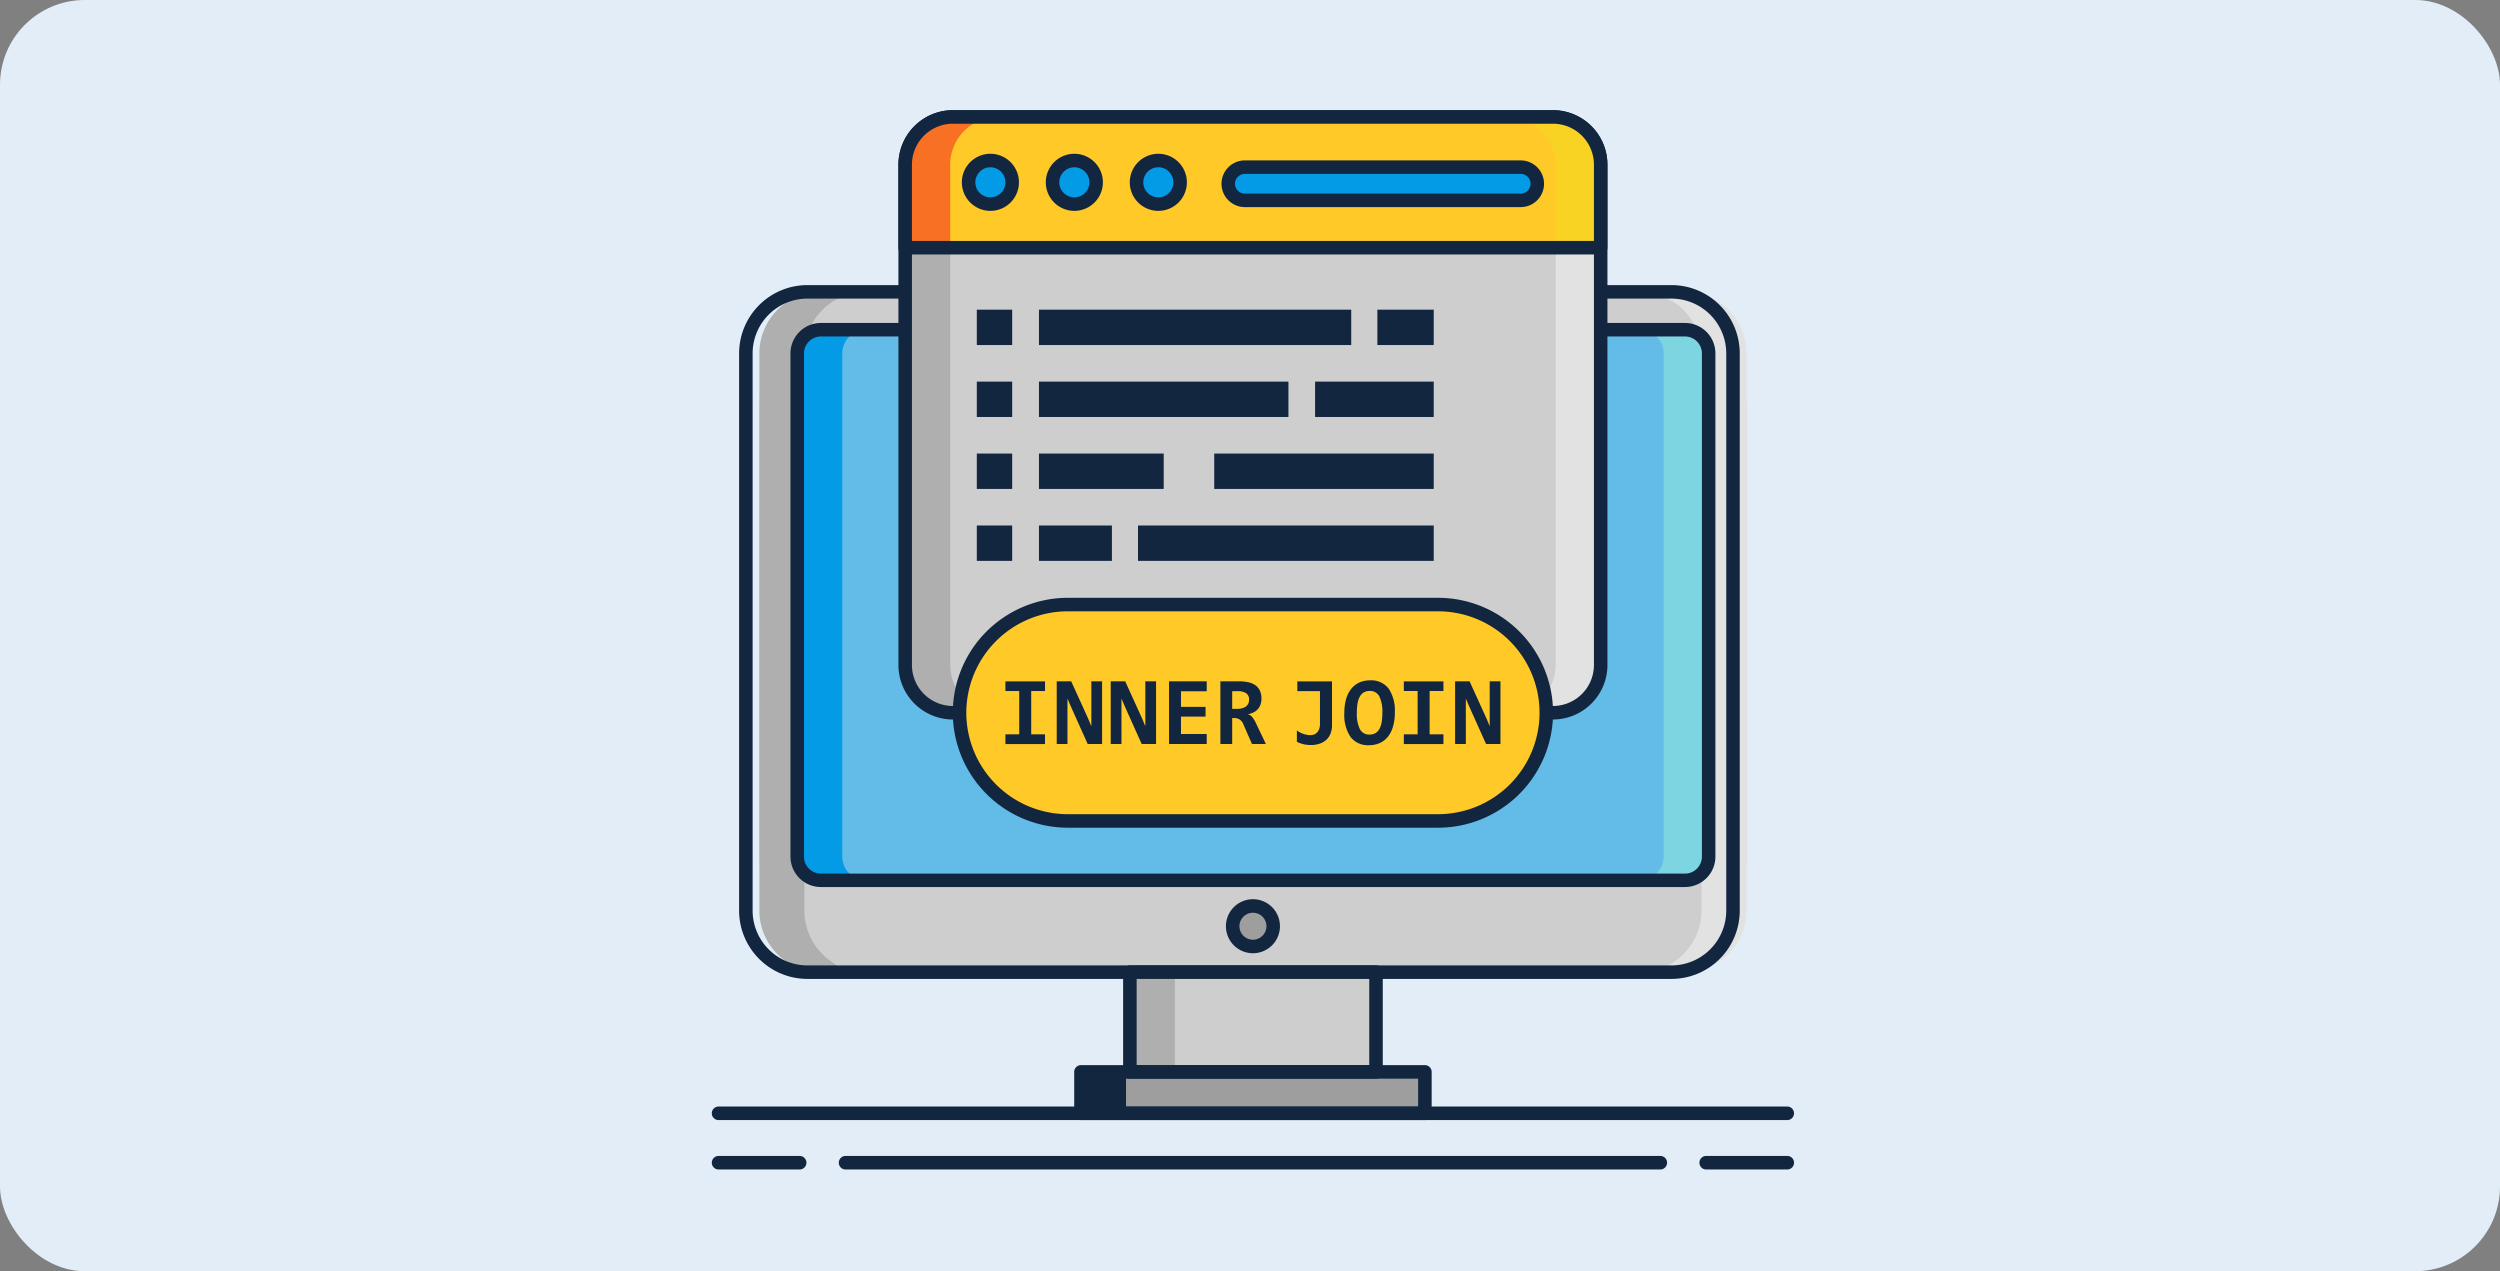 <svg xmlns="http://www.w3.org/2000/svg" width="295" height="150" viewBox="0 0 295 150">
  <rect x="0" y="0" width="295" height="150" fill="#808080" stroke="none"/>
  <g id="t5-i2" transform="translate(-180 -2737)">
    <rect id="Rectangle_8134" data-name="Rectangle 8134" width="295" height="150" rx="10" transform="translate(180 2737)" fill="#e3edf8"/>
    <g id="Group_91339" data-name="Group 91339" transform="translate(-7.008 3924.568)">
      <rect id="Rectangle_8135" data-name="Rectangle 8135" width="116.483" height="80.276" rx="13.665" transform="translate(276.613 -1153.128)" fill="#cecece"/>
      <g id="Group_91307" data-name="Group 91307" transform="translate(276.613 -1153.128)">
        <path id="Path_136788" data-name="Path 136788" d="M286.871-1061.195v-65.757a7.269,7.269,0,0,1,7.26-7.26h-5.313a7.269,7.269,0,0,0-7.26,7.26v65.757a7.268,7.268,0,0,0,7.26,7.26h5.313A7.268,7.268,0,0,1,286.871-1061.195Z" transform="translate(-281.558 1134.211)" fill="#afafaf"/>
      </g>
      <g id="Group_91308" data-name="Group 91308" transform="translate(380.524 -1153.128)">
        <path id="Path_136789" data-name="Path 136789" d="M484.414-1061.195v-65.757a7.268,7.268,0,0,0-7.26-7.26h5.313a7.268,7.268,0,0,1,7.26,7.26v65.757a7.268,7.268,0,0,1-7.26,7.26h-5.313A7.268,7.268,0,0,0,484.414-1061.195Z" transform="translate(-477.154 1134.211)" fill="#e2e2e2"/>
      </g>
      <g id="Group_91309" data-name="Group 91309" transform="translate(274.223 -1153.925)">
        <path id="Path_136790" data-name="Path 136790" d="M387.079-1053.842H285.115a8.065,8.065,0,0,1-8.056-8.056v-65.757a8.065,8.065,0,0,1,8.056-8.057H387.079a8.065,8.065,0,0,1,8.056,8.057v65.757A8.065,8.065,0,0,1,387.079-1053.842Zm-101.964-80.276a6.47,6.47,0,0,0-6.462,6.463v65.757a6.47,6.47,0,0,0,6.462,6.463H387.079a6.47,6.47,0,0,0,6.462-6.463v-65.757a6.47,6.47,0,0,0-6.462-6.463Z" transform="translate(-277.059 1135.711)" fill="#12263f"/>
      </g>
      <rect id="Rectangle_8136" data-name="Rectangle 8136" width="107.548" height="64.966" rx="5.256" transform="translate(281.08 -1148.661)" fill="#63bce7"/>
      <g id="Group_91310" data-name="Group 91310" transform="translate(281.081 -1148.661)">
        <path id="Path_136791" data-name="Path 136791" d="M295.281-1063.628v-59.382a2.8,2.8,0,0,1,2.792-2.792H292.76a2.8,2.8,0,0,0-2.792,2.792v59.382a2.8,2.8,0,0,0,2.792,2.792h5.313A2.8,2.8,0,0,1,295.281-1063.628Z" transform="translate(-289.968 1125.802)" fill="#039be5"/>
      </g>
      <g id="Group_91311" data-name="Group 91311" transform="translate(380.524 -1148.661)">
        <path id="Path_136792" data-name="Path 136792" d="M479.946-1063.628v-59.382a2.8,2.8,0,0,0-2.792-2.792h5.313a2.8,2.8,0,0,1,2.792,2.792v59.382a2.8,2.8,0,0,1-2.792,2.792h-5.313A2.8,2.8,0,0,0,479.946-1063.628Z" transform="translate(-477.154 1125.802)" fill="#7cd5e1"/>
      </g>
      <g id="Group_91312" data-name="Group 91312" transform="translate(280.284 -1149.458)">
        <path id="Path_136793" data-name="Path 136793" d="M394.021-1060.742H292.057a3.593,3.593,0,0,1-3.589-3.589v-59.382a3.593,3.593,0,0,1,3.589-3.589H394.021a3.593,3.593,0,0,1,3.589,3.589v59.382A3.593,3.593,0,0,1,394.021-1060.742Zm-101.964-64.966a2,2,0,0,0-1.995,2v59.382a2,2,0,0,0,1.995,2H394.021a2,2,0,0,0,1.995-2v-59.382a2,2,0,0,0-1.995-2Z" transform="translate(-288.468 1127.302)" fill="#12263f"/>
      </g>
      <rect id="Rectangle_8137" data-name="Rectangle 8137" width="40.579" height="4.886" transform="translate(314.565 -1061.081)" fill="#9e9e9e"/>
      <g id="Group_91313" data-name="Group 91313" transform="translate(314.565 -1061.081)">
        <rect id="Rectangle_8138" data-name="Rectangle 8138" width="5.313" height="4.886" transform="translate(0 0)" fill="#12263f"/>
      </g>
      <rect id="Rectangle_8139" data-name="Rectangle 8139" width="29.038" height="11.772" transform="translate(320.336 -1072.852)" fill="#cecece"/>
      <g id="Group_91314" data-name="Group 91314" transform="translate(320.336 -1072.852)">
        <rect id="Rectangle_8140" data-name="Rectangle 8140" width="5.313" height="11.772" transform="translate(0 0)" fill="#afafaf"/>
      </g>
      <g id="Group_91315" data-name="Group 91315" transform="translate(313.768 -1061.878)">
        <path id="Path_136794" data-name="Path 136794" d="M392.873-955.967H352.294a.8.8,0,0,1-.8-.8v-4.886a.8.8,0,0,1,.8-.8h40.579a.8.8,0,0,1,.8.8v4.886A.8.8,0,0,1,392.873-955.967Zm-39.782-1.594h38.985v-3.292H353.091Z" transform="translate(-351.497 962.447)" fill="#12263f"/>
      </g>
      <g id="Group_91316" data-name="Group 91316" transform="translate(319.539 -1073.649)">
        <path id="Path_136795" data-name="Path 136795" d="M392.194-971.24H363.156a.8.8,0,0,1-.8-.8v-11.772a.8.8,0,0,1,.8-.8h29.038a.8.8,0,0,1,.8.8v11.772A.8.8,0,0,1,392.194-971.24Zm-28.241-1.594H391.4v-10.178H363.953Z" transform="translate(-362.359 984.605)" fill="#12263f"/>
      </g>
      <g id="Group_91318" data-name="Group 91318" transform="translate(331.667 -1081.461)">
        <circle id="Ellipse_4240" data-name="Ellipse 4240" cx="2.391" cy="2.391" r="2.391" transform="translate(0.797 0.797)" fill="#9e9e9e"/>
        <g id="Group_91317" data-name="Group 91317" transform="translate(0)">
          <path id="Path_136796" data-name="Path 136796" d="M388.376-992.934a3.191,3.191,0,0,1-3.188-3.187,3.191,3.191,0,0,1,3.188-3.188,3.191,3.191,0,0,1,3.188,3.188A3.191,3.191,0,0,1,388.376-992.934Zm0-4.781a1.6,1.6,0,0,0-1.594,1.594,1.6,1.6,0,0,0,1.594,1.594,1.6,1.6,0,0,0,1.594-1.594A1.6,1.6,0,0,0,388.376-997.715Z" transform="translate(-385.188 999.309)" fill="#12263f"/>
        </g>
      </g>
      <g id="Group_91324" data-name="Group 91324" transform="translate(271.008 -1056.992)">
        <g id="Group_91321" data-name="Group 91321" transform="translate(0 5.83)">
          <g id="Group_91319" data-name="Group 91319">
            <path id="Path_136797" data-name="Path 136797" d="M281.37-940.682H271.8a.8.8,0,0,1-.8-.8.8.8,0,0,1,.8-.8h9.565a.8.8,0,0,1,.8.8A.8.8,0,0,1,281.37-940.682Z" transform="translate(-271.008 942.276)" fill="#12263f"/>
          </g>
          <g id="Group_91320" data-name="Group 91320" transform="translate(116.534)">
            <path id="Path_136798" data-name="Path 136798" d="M500.727-940.682h-9.565a.8.8,0,0,1-.8-.8.8.8,0,0,1,.8-.8h9.565a.8.8,0,0,1,.8.8A.8.8,0,0,1,500.727-940.682Z" transform="translate(-490.365 942.276)" fill="#12263f"/>
          </g>
        </g>
        <g id="Group_91322" data-name="Group 91322" transform="translate(14.982 5.83)">
          <path id="Path_136799" data-name="Path 136799" d="M396.141-940.682H300.006a.8.8,0,0,1-.8-.8.8.8,0,0,1,.8-.8h96.135a.8.8,0,0,1,.8.8A.8.8,0,0,1,396.141-940.682Z" transform="translate(-299.209 942.276)" fill="#12263f"/>
        </g>
        <g id="Group_91323" data-name="Group 91323" transform="translate(0 0)">
          <path id="Path_136800" data-name="Path 136800" d="M397.9-951.656H271.8a.8.8,0,0,1-.8-.8.8.8,0,0,1,.8-.8H397.9a.8.8,0,0,1,.8.8A.8.8,0,0,1,397.9-951.656Z" transform="translate(-271.008 953.25)" fill="#12263f"/>
        </g>
      </g>
      <rect id="Rectangle_8141" data-name="Rectangle 8141" width="82.071" height="70.308" rx="10.6" transform="translate(293.819 -1173.771)" fill="#cecece"/>
      <g id="Group_91325" data-name="Group 91325" transform="translate(293.819 -1173.771)">
        <path id="Path_136801" data-name="Path 136801" d="M319.259-1108.391v-59.045a5.632,5.632,0,0,1,5.631-5.631h-5.313a5.632,5.632,0,0,0-5.631,5.631v59.045a5.631,5.631,0,0,0,5.631,5.631h5.313A5.631,5.631,0,0,1,319.259-1108.391Z" transform="translate(-313.946 1173.068)" fill="#afafaf"/>
      </g>
      <g id="Group_91326" data-name="Group 91326" transform="translate(364.946 -1173.771)">
        <path id="Path_136802" data-name="Path 136802" d="M453.462-1108.391v-59.045a5.632,5.632,0,0,0-5.631-5.631h5.313a5.632,5.632,0,0,1,5.631,5.631v59.045a5.631,5.631,0,0,1-5.631,5.631h-5.313A5.631,5.631,0,0,0,453.462-1108.391Z" transform="translate(-447.831 1173.068)" fill="#e2e2e2"/>
      </g>
      <g id="Group_91327" data-name="Group 91327" transform="translate(293.022 -1174.568)">
        <path id="Path_136803" data-name="Path 136803" d="M389.682-1102.666H318.874a6.435,6.435,0,0,1-6.428-6.428v-59.045a6.436,6.436,0,0,1,6.428-6.428h70.808a6.436,6.436,0,0,1,6.428,6.428v59.045A6.435,6.435,0,0,1,389.682-1102.666Zm-70.808-70.308a4.84,4.84,0,0,0-4.834,4.834v59.045a4.84,4.84,0,0,0,4.834,4.834h70.808a4.84,4.84,0,0,0,4.834-4.834v-59.045a4.84,4.84,0,0,0-4.834-4.834Z" transform="translate(-312.446 1174.568)" fill="#12263f"/>
      </g>
      <path id="Path_136804" data-name="Path 136804" d="M396.017-1167.436a5.632,5.632,0,0,0-5.632-5.632H319.578a5.633,5.633,0,0,0-5.632,5.632v9.8h82.071Z" transform="translate(-20.127 -0.703)" fill="#ffca28"/>
      <g id="Group_91328" data-name="Group 91328" transform="translate(293.819 -1173.771)">
        <path id="Path_136805" data-name="Path 136805" d="M324.891-1173.068h-5.313a5.633,5.633,0,0,0-5.632,5.632v9.8h5.313v-9.8A5.633,5.633,0,0,1,324.891-1173.068Z" transform="translate(-313.946 1173.068)" fill="#f87023"/>
      </g>
      <g id="Group_91329" data-name="Group 91329" transform="translate(364.946 -1173.771)">
        <path id="Path_136806" data-name="Path 136806" d="M447.83-1173.068h5.313a5.632,5.632,0,0,1,5.632,5.632v9.8h-5.313v-9.8A5.632,5.632,0,0,0,447.83-1173.068Z" transform="translate(-447.83 1173.068)" fill="#f8d323"/>
      </g>
      <g id="Group_91330" data-name="Group 91330" transform="translate(301.301 -1168.626)">
        <circle id="Ellipse_4241" data-name="Ellipse 4241" cx="2.572" cy="2.572" r="2.572" transform="translate(0 0)" fill="#039be5"/>
        <circle id="Ellipse_4242" data-name="Ellipse 4242" cx="2.572" cy="2.572" r="2.572" transform="translate(9.908 0)" fill="#039be5"/>
        <circle id="Ellipse_4243" data-name="Ellipse 4243" cx="2.572" cy="2.572" r="2.572" transform="translate(19.815 0)" fill="#039be5"/>
      </g>
      <g id="Group_91334" data-name="Group 91334" transform="translate(300.504 -1169.423)">
        <g id="Group_91331" data-name="Group 91331" transform="translate(0 0)">
          <path id="Path_136807" data-name="Path 136807" d="M329.9-1158.146a3.372,3.372,0,0,1-3.369-3.369,3.373,3.373,0,0,1,3.369-3.369,3.373,3.373,0,0,1,3.369,3.369A3.372,3.372,0,0,1,329.9-1158.146Zm0-5.144a1.777,1.777,0,0,0-1.775,1.775,1.777,1.777,0,0,0,1.775,1.775,1.777,1.777,0,0,0,1.775-1.775A1.777,1.777,0,0,0,329.9-1163.29Z" transform="translate(-326.529 1164.884)" fill="#12263f"/>
        </g>
        <g id="Group_91332" data-name="Group 91332" transform="translate(9.908 0)">
          <path id="Path_136808" data-name="Path 136808" d="M348.548-1158.146a3.372,3.372,0,0,1-3.369-3.369,3.372,3.372,0,0,1,3.369-3.369,3.372,3.372,0,0,1,3.369,3.369A3.372,3.372,0,0,1,348.548-1158.146Zm0-5.144a1.777,1.777,0,0,0-1.775,1.775,1.777,1.777,0,0,0,1.775,1.775,1.777,1.777,0,0,0,1.775-1.775A1.777,1.777,0,0,0,348.548-1163.29Z" transform="translate(-345.179 1164.884)" fill="#12263f"/>
        </g>
        <g id="Group_91333" data-name="Group 91333" transform="translate(19.815 0)">
          <path id="Path_136809" data-name="Path 136809" d="M367.2-1158.146a3.372,3.372,0,0,1-3.369-3.369,3.373,3.373,0,0,1,3.369-3.369,3.373,3.373,0,0,1,3.369,3.369A3.372,3.372,0,0,1,367.2-1158.146Zm0-5.144a1.777,1.777,0,0,0-1.775,1.775,1.777,1.777,0,0,0,1.775,1.775,1.777,1.777,0,0,0,1.775-1.775A1.777,1.777,0,0,0,367.2-1163.29Z" transform="translate(-363.828 1164.884)" fill="#12263f"/>
        </g>
      </g>
      <rect id="Rectangle_8142" data-name="Rectangle 8142" width="36.467" height="3.92" rx="1.96" transform="translate(331.942 -1167.846)" fill="#039be5"/>
      <g id="Group_91335" data-name="Group 91335" transform="translate(331.144 -1168.643)">
        <path id="Path_136810" data-name="Path 136810" d="M419.509-1157.9H386.962a2.76,2.76,0,0,1-2.757-2.757,2.76,2.76,0,0,1,2.757-2.757h32.547a2.76,2.76,0,0,1,2.757,2.757A2.76,2.76,0,0,1,419.509-1157.9Zm-32.547-3.92a1.164,1.164,0,0,0-1.163,1.163,1.165,1.165,0,0,0,1.163,1.163h32.547a1.165,1.165,0,0,0,1.163-1.163,1.165,1.165,0,0,0-1.163-1.163Z" transform="translate(-384.205 1163.415)" fill="#12263f"/>
      </g>
      <g id="Group_91336" data-name="Group 91336" transform="translate(293.022 -1174.568)">
        <path id="Path_136811" data-name="Path 136811" d="M395.314-1157.541H313.243a.8.8,0,0,1-.8-.8v-9.8a6.437,6.437,0,0,1,6.429-6.429h70.806a6.437,6.437,0,0,1,6.429,6.429v9.8A.8.8,0,0,1,395.314-1157.541Zm-81.274-1.594h80.477v-9a4.841,4.841,0,0,0-4.835-4.835H318.875a4.841,4.841,0,0,0-4.835,4.835Z" transform="translate(-312.446 1174.568)" fill="#12263f"/>
      </g>
      <rect id="Rectangle_8143" data-name="Rectangle 8143" width="69.234" height="25.534" rx="12.767" transform="translate(300.237 -1116.23)" fill="#ffca28"/>
      <g id="Group_91337" data-name="Group 91337" transform="translate(299.44 -1117.027)">
        <path id="Path_136812" data-name="Path 136812" d="M381.791-1039.129h-43.7a13.579,13.579,0,0,1-13.565-13.564,13.58,13.58,0,0,1,13.565-13.564h43.7a13.58,13.58,0,0,1,13.565,13.564A13.579,13.579,0,0,1,381.791-1039.129Zm-43.7-25.534a11.984,11.984,0,0,0-11.971,11.97,11.984,11.984,0,0,0,11.971,11.97h43.7a11.984,11.984,0,0,0,11.971-11.97,11.984,11.984,0,0,0-11.971-11.97Z" transform="translate(-324.527 1066.257)" fill="#12263f"/>
      </g>
      <rect id="Rectangle_8144" data-name="Rectangle 8144" width="4.174" height="4.174" transform="translate(302.271 -1151.027)" fill="#12263f"/>
      <rect id="Rectangle_8145" data-name="Rectangle 8145" width="36.847" height="4.174" transform="translate(309.606 -1151.027)" fill="#12263f"/>
      <rect id="Rectangle_8146" data-name="Rectangle 8146" width="6.649" height="4.174" transform="translate(349.539 -1151.027)" fill="#12263f"/>
      <rect id="Rectangle_8147" data-name="Rectangle 8147" width="4.174" height="4.174" transform="translate(302.271 -1142.538)" fill="#12263f"/>
      <rect id="Rectangle_8148" data-name="Rectangle 8148" width="29.439" height="4.174" transform="translate(309.606 -1142.538)" fill="#12263f"/>
      <rect id="Rectangle_8149" data-name="Rectangle 8149" width="13.999" height="4.174" transform="translate(342.19 -1142.538)" fill="#12263f"/>
      <rect id="Rectangle_8150" data-name="Rectangle 8150" width="4.174" height="4.174" transform="translate(302.271 -1134.048)" fill="#12263f"/>
      <rect id="Rectangle_8151" data-name="Rectangle 8151" width="14.719" height="4.174" transform="translate(309.606 -1134.048)" fill="#12263f"/>
      <rect id="Rectangle_8152" data-name="Rectangle 8152" width="25.901" height="4.174" transform="translate(330.288 -1134.048)" fill="#12263f"/>
      <rect id="Rectangle_8153" data-name="Rectangle 8153" width="4.174" height="4.174" transform="translate(302.271 -1125.559)" fill="#12263f"/>
      <rect id="Rectangle_8154" data-name="Rectangle 8154" width="8.607" height="4.174" transform="translate(309.606 -1125.559)" fill="#12263f"/>
      <rect id="Rectangle_8155" data-name="Rectangle 8155" width="34.895" height="4.174" transform="translate(321.294 -1125.559)" fill="#12263f"/>
      <g id="Group_91338" data-name="Group 91338" transform="translate(305.647 -1107.288)">
        <path id="Path_136813" data-name="Path 136813" d="M336.211-1046.554v-1.137h4.673v1.137h-1.629v5.11h1.629v1.149h-4.673v-1.149h1.629v-5.11Z" transform="translate(-336.211 1047.815)" fill="#12263f"/>
        <path id="Path_136814" data-name="Path 136814" d="M351.262-1040.3l-1.98-4.414-.407-.95v5.364h-1.268v-7.4h1.709l2.02,4.442.357.866v-5.308h1.268v7.4Z" transform="translate(-341.553 1047.815)" fill="#12263f"/>
        <path id="Path_136815" data-name="Path 136815" d="M363.255-1040.3l-1.981-4.414-.407-.95v5.364H359.6v-7.4h1.708l2.02,4.442.356.866v-5.308h1.267v7.4Z" transform="translate(-347.174 1047.815)" fill="#12263f"/>
        <path id="Path_136816" data-name="Path 136816" d="M372.551-1040.3v-7.4H377v1.177h-3.038v1.839h2.9v1.149h-2.9v2.054H377v1.177Z" transform="translate(-353.245 1047.815)" fill="#12263f"/>
        <path id="Path_136817" data-name="Path 136817" d="M387.687-1040.3l-1.041-2.376a1.127,1.127,0,0,0-.41-.512,1.1,1.1,0,0,0-.619-.173h-.266v3.061h-1.392v-7.4h2.156a5.377,5.377,0,0,1,1.109.105,2.294,2.294,0,0,1,.849.348,1.615,1.615,0,0,1,.54.633,2.176,2.176,0,0,1,.19.956,2.057,2.057,0,0,1-.119.725,1.612,1.612,0,0,1-.334.546,1.682,1.682,0,0,1-.512.371,2.374,2.374,0,0,1-.648.2.925.925,0,0,1,.5.308,3.087,3.087,0,0,1,.453.727l1.183,2.478Zm-.345-5.217a.879.879,0,0,0-.345-.781,1.835,1.835,0,0,0-1.035-.237h-.611v2.088h.566a2.346,2.346,0,0,0,.585-.068,1.312,1.312,0,0,0,.45-.2.935.935,0,0,0,.288-.337A1,1,0,0,0,387.342-1045.512Z" transform="translate(-358.592 1047.815)" fill="#12263f"/>
        <path id="Path_136818" data-name="Path 136818" d="M405.092-1042.508a2.647,2.647,0,0,1-.164.95,1.989,1.989,0,0,1-.481.735,2.152,2.152,0,0,1-.786.473,3.263,3.263,0,0,1-1.092.167,3.578,3.578,0,0,1-.882-.107,3.446,3.446,0,0,1-.741-.272v-1.346a1.933,1.933,0,0,0,.331.22,2.814,2.814,0,0,0,.4.178,2.911,2.911,0,0,0,.441.119,2.427,2.427,0,0,0,.447.042,1.207,1.207,0,0,0,.388-.068.918.918,0,0,0,.359-.226,1.209,1.209,0,0,0,.26-.416,1.735,1.735,0,0,0,.1-.636v-3.847H401v-1.149h4.091Z" transform="translate(-366.554 1047.815)" fill="#12263f"/>
        <path id="Path_136819" data-name="Path 136819" d="M417.451-1044.134a5.7,5.7,0,0,1-.235,1.737,3.362,3.362,0,0,1-.645,1.2,2.554,2.554,0,0,1-.962.7,3.074,3.074,0,0,1-1.18.226,2.581,2.581,0,0,1-2.2-.971,4.609,4.609,0,0,1-.736-2.82,5.711,5.711,0,0,1,.235-1.737,3.37,3.37,0,0,1,.645-1.2,2.551,2.551,0,0,1,.962-.7,3.08,3.08,0,0,1,1.18-.226,2.584,2.584,0,0,1,2.2.967A4.609,4.609,0,0,1,417.451-1044.134Zm-1.471.068a4.23,4.23,0,0,0-.351-1.958,1.211,1.211,0,0,0-1.154-.645,1.323,1.323,0,0,0-.685.167,1.3,1.3,0,0,0-.467.489,2.494,2.494,0,0,0-.269.8,6.2,6.2,0,0,0-.084,1.083,4.206,4.206,0,0,0,.353,1.958,1.214,1.214,0,0,0,1.152.645,1.338,1.338,0,0,0,.687-.167,1.268,1.268,0,0,0,.466-.489,2.524,2.524,0,0,0,.266-.795A6.153,6.153,0,0,0,415.98-1044.066Z" transform="translate(-371.501 1047.925)" fill="#12263f"/>
        <path id="Path_136820" data-name="Path 136820" d="M424.7-1046.554v-1.137h4.673v1.137h-1.629v5.11h1.629v1.149H424.7v-1.149h1.629v-5.11Z" transform="translate(-377.687 1047.815)" fill="#12263f"/>
        <path id="Path_136821" data-name="Path 136821" d="M439.746-1040.3l-1.98-4.414-.407-.95v5.364h-1.268v-7.4H437.8l2.02,4.442.356.866v-5.308h1.268v7.4Z" transform="translate(-383.029 1047.815)" fill="#12263f"/>
      </g>
    </g>
  </g>
</svg>
